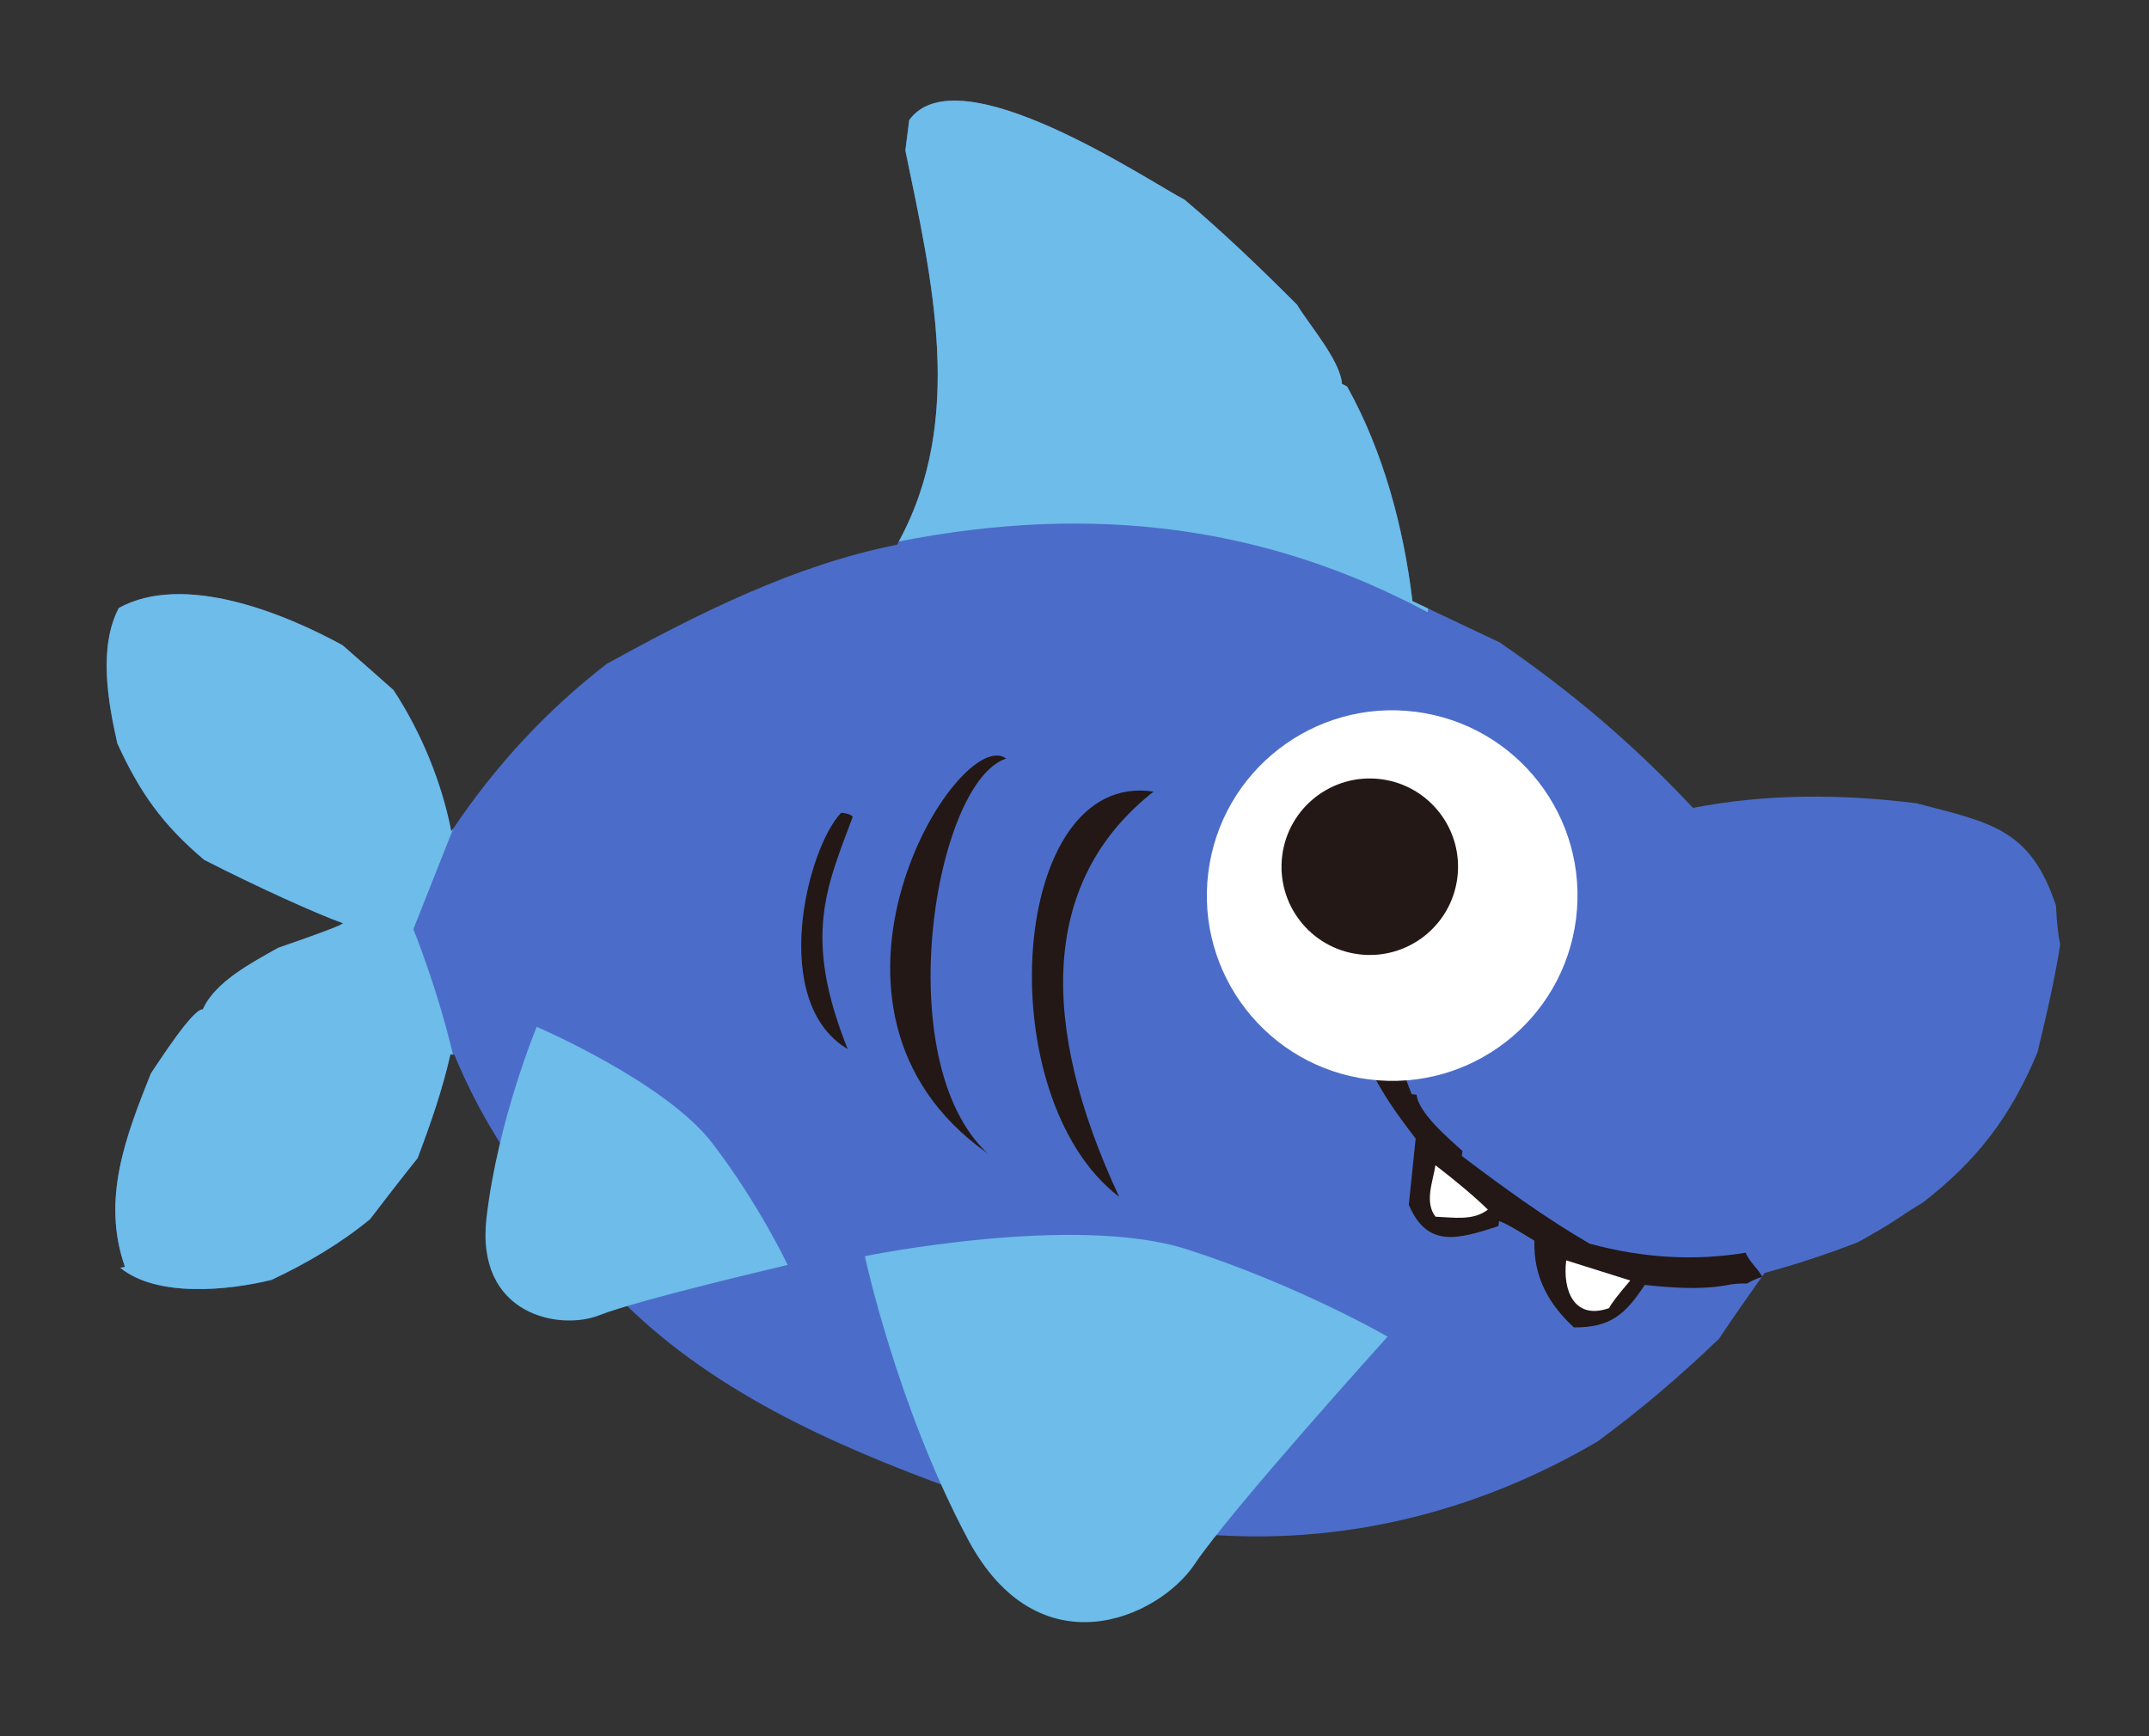 <svg width="516" height="417" viewBox="0 0 516 417" fill="none" xmlns="http://www.w3.org/2000/svg">
<rect x="0" y="0" width="516" height="417" fill="#333333" stroke="none"/>
<g clip-path="url(#clip0_563_57)">
<path fill-rule="evenodd" clip-rule="evenodd" d="M494.676 226.706C494.242 225.038 493.9 221.968 493.651 217.495C487.517 198.912 477.879 197.576 460.181 192.925C442.293 190.669 424.262 190.583 406.512 194.029C392.103 178.646 377.324 166.119 360.051 154.265C353.079 150.967 346.108 147.659 339.146 144.362C337.016 126.646 332.162 108.466 323.476 92.857C323.03 92.559 322.569 92.379 322.227 92.215C321.847 86.594 314.331 78.016 311.424 73.174C302.717 64.447 293.862 55.942 284.445 47.971C276.254 43.784 230.052 12.528 218.308 28.847L217.39 36.129C223.85 67.464 231.941 101.302 215.386 130.833C190.915 135.619 167.259 147.533 145.647 159.463C131.145 170.717 118.959 183.826 108.361 199.695C106.097 187.909 101.087 175.767 94.481 165.731C90.348 162.056 86.308 158.522 82.268 154.989C68.222 147.282 44.142 137.462 28.538 146.027C23.598 155.463 25.934 168.589 28.185 178.559C33.597 190.389 39.047 198.091 49.013 206.504C61.517 212.928 76.415 219.635 82.329 221.731C82.449 222.062 77.275 224.034 66.807 227.646C60.686 231.107 51.612 235.769 48.715 242.439C46.334 242.138 37.858 255.483 36.231 257.828C30.204 272.933 24.308 288.044 30.012 304.275C29.64 304.349 29.266 304.433 28.895 304.497C37.688 311.663 54.856 309.957 65.23 307.385C73.728 303.377 81.707 298.688 88.869 292.808C92.651 287.832 96.407 282.984 100.293 278.142C103.384 269.934 106.222 261.815 108.153 253.219L109.105 253.339C114.31 265.859 120.039 275.179 128.087 286.252C126.81 296.382 117.461 301.382 129.379 308.7C135.372 309.214 141.34 309.846 147.438 310.484C169.596 333.628 199.761 346.996 229.288 357.745C238.111 369.39 248.653 381.867 263.331 385.522C268.423 383.503 273.645 381.5 278.853 379.607C283.188 375.92 287.653 372.24 292.093 368.688C324.533 370.722 355.732 362.541 383.585 346.197C393.86 338.653 403.506 330.415 412.739 321.54C416.319 316.166 420.011 310.947 423.693 305.726C431.383 303.625 438.835 301.172 446.05 298.365C455.025 293.45 457.217 291.418 461.665 288.834C474.826 278.62 482.811 268.127 489.231 252.709C491.911 241.738 493.731 233.084 494.691 226.748" fill="#4B6DC9"/>
<path fill-rule="evenodd" clip-rule="evenodd" d="M423.155 306.636C421.968 304.541 420.155 303.174 419.136 300.858C407.152 302.855 394.664 302.217 381.655 298.672C370.831 292.348 360.952 285.166 351.008 277.623L351.159 276.422C347.68 273.323 340.578 267.216 340.142 262.918L338.952 262.768C336.933 257.675 334.73 251.142 332.342 243.167C327.631 242.079 324.634 244.745 320.42 246.512C320.449 247.241 320.582 248.104 320.715 248.968C323.736 248.986 325.295 248.215 326.62 248.261C327.17 256.444 334.818 266.853 339.914 273.442L338.272 289.341C342.748 299.965 350.324 297.513 359.789 294.474L359.94 293.273C361.11 293.589 363.939 295.158 368.428 297.982C368.18 306.659 371.842 313.189 377.908 318.801C386.744 318.827 390.167 315.741 394.939 308.592C401.214 309.262 408.022 309.788 414.274 308.722C415.996 308.334 417.734 308.221 419.494 308.251C420.644 307.529 421.882 307.06 423.156 306.626" fill="#231815"/>
<path fill-rule="evenodd" clip-rule="evenodd" d="M357.255 290.505C354.229 287.543 350.034 283.991 344.67 279.847C344.039 283.89 341.98 288.71 344.684 292.206C349.025 292.39 353.767 293.23 357.254 290.515" fill="white"/>
<path fill-rule="evenodd" clip-rule="evenodd" d="M391.443 307.536L376.068 302.695C375.153 309.957 378 317.11 386.364 314.163C386.812 313.171 388.505 310.962 391.443 307.536" fill="white"/>
<path fill-rule="evenodd" clip-rule="evenodd" d="M215.798 130.048C262.66 120.818 304.149 126.392 342.81 147.041L342.922 146.148L339.146 144.362C337.016 126.646 332.159 108.486 323.476 92.857C323.03 92.558 322.569 92.379 322.227 92.215C321.847 86.594 314.331 78.016 311.424 73.174C302.717 64.446 293.862 55.942 284.445 47.971C276.254 43.783 230.052 12.528 218.308 28.847L217.39 36.129C223.794 67.195 231.792 100.719 215.796 130.058M108.861 198.921L99.252 223.169C99.252 223.169 104.877 236.831 108.771 253.277L108.146 253.198C106.215 261.794 103.367 269.911 100.286 278.12C96.41 282.964 92.644 287.811 88.861 292.786C81.71 298.668 73.72 303.355 65.222 307.364C54.849 309.936 37.669 311.65 28.888 304.476C29.259 304.411 29.632 304.327 30.005 304.253C24.299 288.032 30.207 272.913 36.224 257.807C37.85 255.462 46.316 242.116 48.707 242.417C51.603 235.757 60.679 231.086 66.8 227.625C77.267 224.012 82.441 222.041 82.322 221.71C76.405 219.633 61.51 212.907 49.005 206.482C39.049 198.071 33.59 190.367 28.177 178.537C25.928 168.557 23.581 155.441 28.53 146.006C44.144 137.442 68.225 147.262 82.261 154.968C86.301 158.501 90.331 162.033 94.463 165.709C101.07 175.744 106.08 187.886 108.353 199.673L108.861 198.921V198.921ZM189.132 303.797C189.132 303.797 153.325 312.153 143.863 315.889C134.392 319.623 114.052 315.869 116.823 292.371C119.587 268.852 128.873 246.609 128.873 246.609C128.873 246.609 159.788 259.861 171.047 274.565C182.306 289.269 189.13 303.807 189.13 303.807L189.132 303.797ZM333.178 321.023C333.178 321.023 295.495 362.726 286.85 375.656C278.204 388.586 249.4 401.595 232.391 369.666C215.384 337.718 207.661 301.688 207.661 301.688C207.661 301.688 258.035 291.39 284.985 300.039C311.942 308.709 333.17 321.012 333.17 321.012L333.178 321.023Z" fill="#6DBCE9"/>
<path fill-rule="evenodd" clip-rule="evenodd" d="M203.541 251.953C192.755 225.022 198.384 213.233 204.761 196.157C204.258 195.61 203.328 195.291 201.968 195.2C193.682 203.922 184.656 240.732 203.541 251.953ZM241.599 182.176C230.175 173.66 187.722 242.157 237.131 277.002C213.216 254.755 224.506 187.681 241.599 182.176ZM276.984 190.115C242.264 184.82 237.227 263.447 268.724 287.436C249.139 245.476 250.132 211.221 276.984 190.115V190.115Z" fill="#231815"/>
<path d="M328.713 259.239C353.096 262.314 375.355 245.039 378.43 220.656C381.505 196.272 364.23 174.013 339.847 170.938C315.463 167.864 293.204 185.138 290.129 209.521C287.055 233.905 304.329 256.164 328.713 259.239Z" fill="white"/>
<path d="M326.248 229.184C337.862 230.648 348.463 222.421 349.927 210.807C351.392 199.194 343.164 188.593 331.551 187.128C319.938 185.664 309.337 193.891 307.872 205.505C306.408 217.118 314.635 227.719 326.248 229.184Z" fill="#231815"/>
</g>
<defs>
<clipPath id="clip0_563_57">
<rect width="474.09" height="359.08" fill="white" transform="translate(45.323 0.756) rotate(7.187)"/>
</clipPath>
</defs>
</svg>
